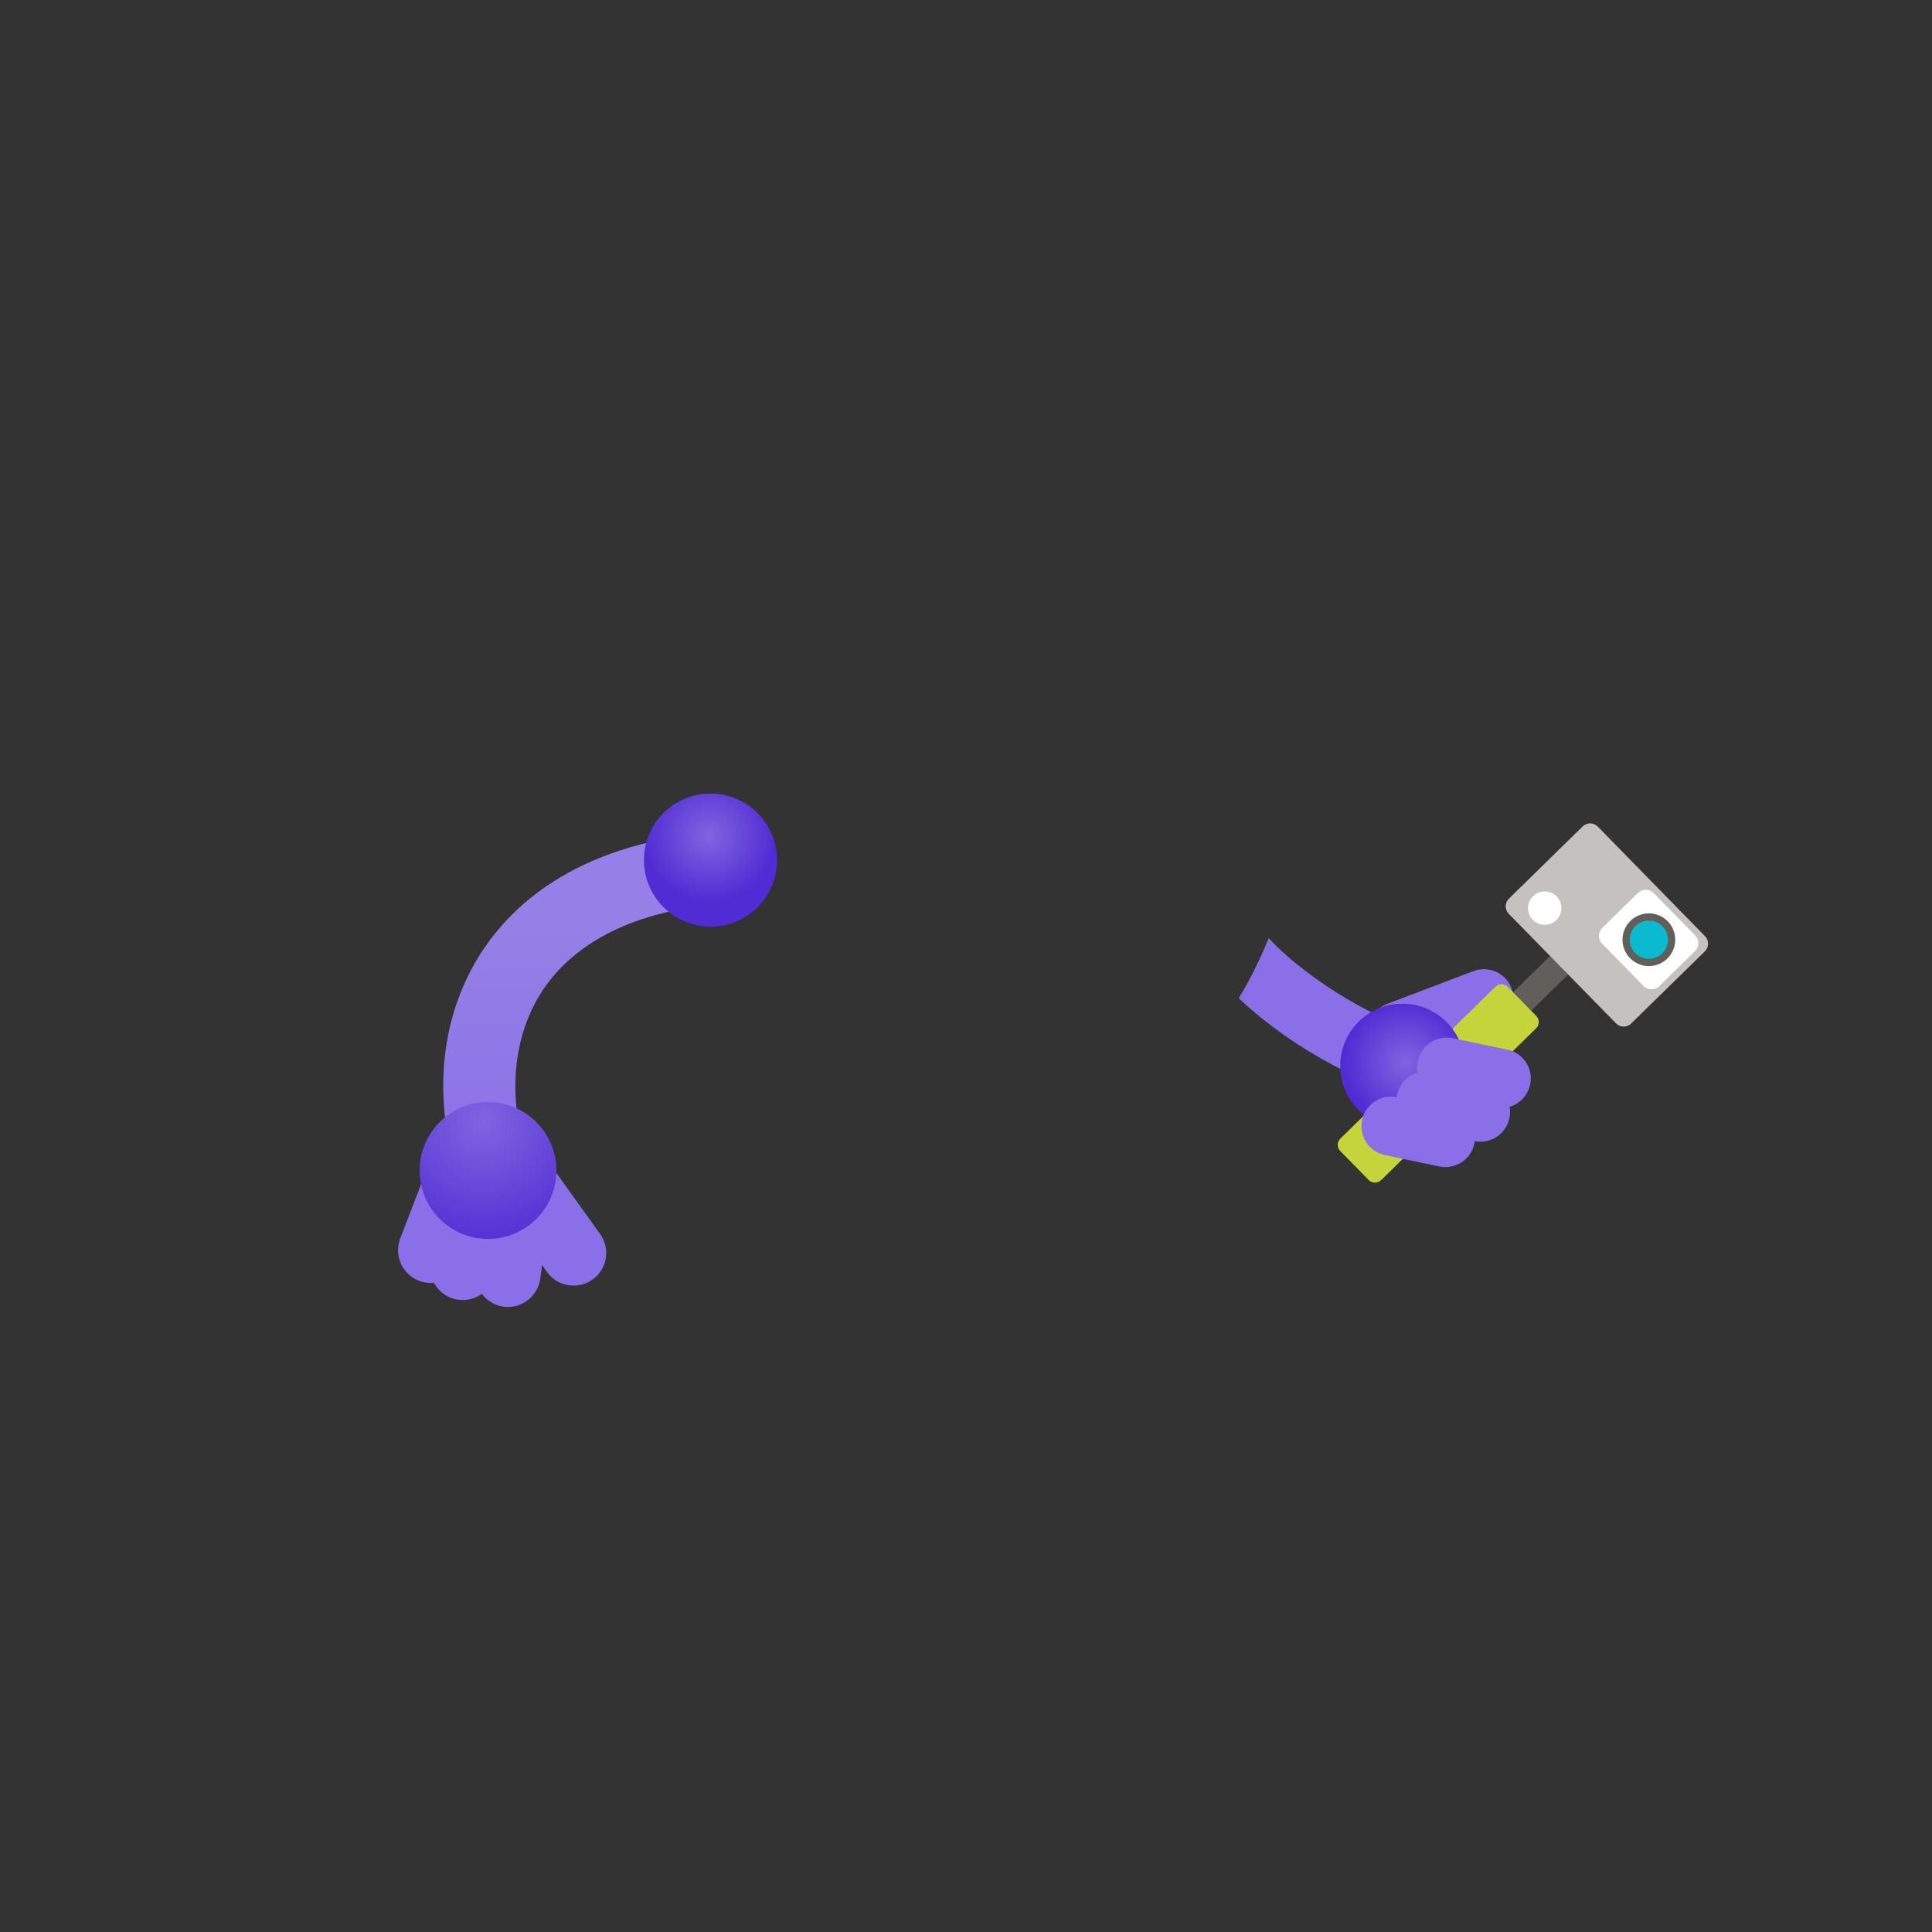 <?xml version="1.0" encoding="utf-8"?>
<!-- Generator: Adobe Illustrator 24.2.0, SVG Export Plug-In . SVG Version: 6.00 Build 0)  -->
<svg version="1.1" id="Layer_1" xmlns="http://www.w3.org/2000/svg" xmlns:xlink="http://www.w3.org/1999/xlink" x="0px" y="0px"
	 viewBox="0 0 2000 2000" enable-background="new 0 0 2000 2000" xml:space="preserve">
<rect x="0" y="0" width="2000" height="2000" fill="#333333" stroke="none"/>
<g id="ghost-image" display="none">
	<g display="inline" opacity="0.5">
		<path fill="#8A6FE8" d="M1469,1134.6c-57.7-4.7-181.3-73.8-228.1-150.4c-28.4-46.5,24.8-83.6,53.8-36.2
			c31.4,51.3,134.8,115.2,179.9,118.9L1469,1134.6z"/>
		<path fill="#8A6FE8" d="M1525,1005.7l-88.7,33.7c-15.8,6-23.7,23.7-17.8,39.5c6,15.8,23.7,23.7,39.5,17.8l88.7-33.7
			c15.8-6,23.7-23.7,17.8-39.5C1558.6,1007.6,1540.8,999.6,1525,1005.7z"/>
		<path fill="#8A6FE8" d="M1416.4,1155.1l37.8,51.4c10.2,13.6,29.4,16.4,43.1,6.3c13.6-10.2,16.4-29.4,6.3-43.1l-38.8-52.7
			L1416.4,1155.1z"/>
		<path fill="#8A6FE8" d="M1450.7,1158.2l76.8,42.9c14.9,8.2,33.6,2.9,41.8-12c8.2-14.8,2.9-33.6-12-41.8l-57-32.1L1450.7,1158.2z"
			/>
		<path fill="#8A6FE8" d="M1460.3,1121.8l84.6,24.4c16.3,4.7,33.4-4.7,38.2-21c4.7-16.3-4.7-33.4-21-38.2l-86.2-24.9L1460.3,1121.8z
			"/>
		
			<radialGradient id="SVGID_1_" cx="6809.729" cy="-8097.928" r="6.05" gradientTransform="matrix(10.652 0 0 10.652 -71082.25 87358.812)" gradientUnits="userSpaceOnUse">
			<stop  offset="0" style="stop-color:#8065E0"/>
			<stop  offset="1" style="stop-color:#512BD4"/>
		</radialGradient>
		<path fill="url(#SVGID_1_)" d="M1451.6,1168.2c35.6,0,64.4-28.8,64.4-64.4c0-35.6-28.9-64.4-64.4-64.4
			c-35.6,0-64.4,28.8-64.4,64.4C1387.1,1139.3,1416,1168.2,1451.6,1168.2z"/>
		
			<linearGradient id="SVGID_2_" gradientUnits="userSpaceOnUse" x1="432.501" y1="-14376.183" x2="492.279" y2="-14091.471" gradientTransform="matrix(1 0 0 1 694 15472)">
			<stop  offset="0" style="stop-color:#522CD5"/>
			<stop  offset="0.44" style="stop-color:#8A6FE8"/>
		</linearGradient>
		<path fill="url(#SVGID_2_)" d="M1216.5,1374.2c0.7-59.8-7.8-181.1-69.5-282.6l-60.3,36.6c56,92.1,60.2,199.7,58.9,246.6
			C1145.4,1378.6,1181.6,1382.1,1216.5,1374.2z"/>
		<path fill="#522CD5" d="M1145.5,1374.1l55.8-0.3l52.1,298.7l-112.1,0.5c-8.5,0-15-6.8-14.4-15.4L1145.5,1374.1z"/>
		
			<linearGradient id="SVGID_3_" gradientUnits="userSpaceOnUse" x1="468.524" y1="-14100.009" x2="646.134" y2="-13783.353" gradientTransform="matrix(1 0 0 1 694 15472)">
			<stop  offset="0" style="stop-color:#522CD5"/>
			<stop  offset="0.44" style="stop-color:#8A6FE8"/>
		</linearGradient>
		<path fill="url(#SVGID_3_)" d="M1373,1593.9c9.7,7.7,9.5,18.7,8.8,30.4l-2.3,35.8c-0.4,6.4-6,11.7-12.4,11.7l-116.8,0.5
			c-7.3,0-12.8-5.8-12.3-13.1l0.8-37.1c0.9-13.5-3.7-18.4-14.1-31.1c-17.9-21.7-70.7-140-65.7-217.1l57.5-0.3
			C1220.3,1419.5,1280.7,1521.1,1373,1593.9z"/>
		
			<radialGradient id="SVGID_4_" cx="7113.635" cy="-7765.125" r="6.049" gradientTransform="matrix(20.348 -9.260000e-02 9.260000e-02 20.348 -142722.719 160203.266)" gradientUnits="userSpaceOnUse">
			<stop  offset="3.400000e-02" style="stop-color:#522CD5"/>
			<stop  offset="0.996" style="stop-color:#8A6FE8"/>
		</radialGradient>
		<path fill="url(#SVGID_4_)" d="M1381.8,1624.3c0.6-8.2,0.7-16-2.5-22.6l-145.7,0.7c4,5.9,5.7,11.1,5.2,19.7l-0.8,37.1
			c-0.5,7.3,5,13.1,12.3,13.1l116.8-0.5c6.4,0,12-5.3,12.4-11.7L1381.8,1624.3z"/>
		
			<linearGradient id="SVGID_5_" gradientUnits="userSpaceOnUse" x1="103.638" y1="-14380.534" x2="172.368" y2="-14057.179" gradientTransform="matrix(1 0 0 1 694 15472)">
			<stop  offset="0" style="stop-color:#522CD5"/>
			<stop  offset="0.44" style="stop-color:#8A6FE8"/>
		</linearGradient>
		<path fill="url(#SVGID_5_)" d="M847.6,1418.8l-71.3-8.9l40.1-322.5l71.3,8.8L847.6,1418.8z"/>
		<path fill="#522CD5" d="M781.5,1371.7l56.5-0.3l15.6,302l-113.4,0.5c-8.6,0-14.3-6.9-12.7-15.6L781.5,1371.7z"/>
		
			<linearGradient id="SVGID_6_" gradientUnits="userSpaceOnUse" x1="48.799" y1="-14073.011" x2="202.845" y2="-13779.472" gradientTransform="matrix(1 0 0 1 694 15472)">
			<stop  offset="0" style="stop-color:#522CD5"/>
			<stop  offset="0.44" style="stop-color:#8A6FE8"/>
		</linearGradient>
		<path fill="url(#SVGID_6_)" d="M945.7,1595.1c8.7,7.9,8.5,18,6.3,29.8l-6.8,36.2c-1.2,6.5-7.5,11.8-14,11.8l-162.2,0.8
			c-7.4,0-12.2-5.9-10.8-13.2l5.8-37.5c2.6-13.6,0.6-17.7,0.8-35.1c0.5-32.8,15.6-138.2,30.3-216.2l58.2-0.2
			C851.4,1417.6,871.5,1527.9,945.7,1595.1z"/>
		
			<radialGradient id="SVGID_7_" cx="7124.864" cy="-7738.657" r="6.049" gradientTransform="matrix(22.145 -0.101 0.101 22.122 -156138.375 173450.828)" gradientUnits="userSpaceOnUse">
			<stop  offset="3.400000e-02" style="stop-color:#522CD5"/>
			<stop  offset="0.996" style="stop-color:#8A6FE8"/>
		</radialGradient>
		<path fill="url(#SVGID_7_)" d="M763.9,1622.9l-5.8,37.5c-1.4,7.3,3.5,13.3,10.8,13.2l162.2-0.7c6.5,0,12.8-5.3,14-11.8l6.8-36.2
			c1.6-8.6,2.1-16.2-1-22.8l-185.9,0.8C765.4,1609.6,765.5,1614.4,763.9,1622.9z"/>
		<path fill="#8A6FE8" d="M804,455.8L736.5,483l-18.4-73.1l48.4-19.5L804,455.8z"/>
		<path fill="#512BD4" d="M788.8,582c38.2,0,69.1-30.9,69.1-69.1s-30.9-69.1-69.1-69.1s-69.1,30.9-69.1,69.1
			C719.7,551,750.7,582,788.8,582z"/>
		
			<radialGradient id="SVGID_8_" cx="7339.837" cy="-7552.676" r="6.049" gradientTransform="matrix(61.95 0 0 61.95 -453685.719 468654.875)" gradientUnits="userSpaceOnUse">
			<stop  offset="0.474" style="stop-color:#A08BE8"/>
			<stop  offset="0.862" style="stop-color:#8065E0"/>
		</radialGradient>
		<path fill="url(#SVGID_8_)" d="M1300.2,939.7C1325,844.2,1309,768,1309,768h22.4l0.5-0.4c-32.2-175.2-185.6-307.9-370-307.9
			c-207.8,0-376.3,168.5-376.3,376.3s168.4,376.3,376.3,376.3c164,0,303.5-104.9,355-251.2C1318.4,954.8,1318.3,943.6,1300.2,939.7z
			"/>
		<path fill="#D8CFF7" d="M1286.4,1026.5H637.5c14.6,24.8,31.9,47.7,51.5,68.4h545.8C1254.5,1074.2,1271.8,1051.3,1286.4,1026.5z"/>
		
			<radialGradient id="SVGID_9_" cx="7310.338" cy="-7587.544" r="6.049" gradientTransform="matrix(48.258 0 0 48.258 -351550.938 366859.344)" gradientUnits="userSpaceOnUse">
			<stop  offset="9.330000e-02" style="stop-color:#E1DFDD"/>
			<stop  offset="0.9" style="stop-color:#FFFFFF"/>
		</radialGradient>
		<path fill="url(#SVGID_9_)" d="M1300.2,939.7c24.6-94.3,9.2-169.7,8.9-171.6H918.6c0,0-24.6-2.5-24.6,20s0.9,85.9,0.9,156.2
			c0,14.4,11.8,21.4,21.1,21.4C916.1,965.6,1256.6,965.6,1300.2,939.7z"/>
		<path fill="#A08BE8" d="M1065,939.9c0,0,60.1-47.5,71.8-56.3c11.7-8.8,22-9.3,32.7,0s70.8,56.3,70.8,56.3H1065z"/>
		<path fill="#512BD4" d="M1315.4,965.3c0,0,10.4-20.1-15.2-25.7c0-0.1-383.8-0.3-383.8-0.3c-8.9,0-20.4-5.3-21.4-14
			c0,6.2,0,12.5,0,18.8c0,13.1,9.8,20,18.5,21.2c0.9,0.1,1.8,0.2,2.7,0.2h26.2L1315.4,965.3z"/>
		<path fill="#512BD4" d="M1286.5,851.6c0.4-27.3-12.4-49.7-28.7-49.9s-29.8,21.7-30.2,49c-0.4,27.3,12.4,49.7,28.7,49.9
			C1272.6,900.9,1286.1,879,1286.5,851.6z"/>
		<path fill="#8065E0" d="M1256.7,825c-10.8,10.8-10.8,28.2,0,38.9c7.4,7.4,17.8,9.7,27.2,7c1.6-5.9,2.5-12.4,2.6-19.3
			c0.2-13.4-2.8-25.6-7.8-34.6C1270.9,816.4,1262.8,819,1256.7,825z"/>
		<path fill="#512BD4" d="M1020.8,900.9c16.3-0.2,29.1-22.6,28.7-49.9s-13.9-49.3-30.2-49c-16.2,0.2-29.1,22.6-28.7,49.9
			C991,879.2,1004.5,901.2,1020.8,900.9z"/>
		<path fill="#8065E0" d="M1019.8,826.6c-10.8,10.8-10.8,28.2,0,38.9c7.3,7.3,17.7,9.6,27,7c1.8-6.5,2.8-13.8,2.6-21.6
			c-0.2-12.4-3.1-23.7-7.7-32.3C1033.9,818,1025.8,820.6,1019.8,826.6z"/>
		<path fill="#512BD4" d="M1084.8,1115.2l123.2-0.6l-0.5-108.9l-123.2,0.6L1084.8,1115.2z"/>
		<path fill="#FFFFFF" d="M1106.1,1074.5c-0.8,0-1.5-0.3-2.1-0.8c-0.6-0.6-0.9-1.2-0.9-2c0-0.8,0.3-1.5,0.9-2
			c0.6-0.6,1.3-0.8,2.1-0.8c0.8,0,1.5,0.3,2.1,0.8c0.6,0.5,0.9,1.2,0.9,2s-0.3,1.4-0.9,2C1107.7,1074.2,1107,1074.5,1106.1,1074.5z"
			/>
		<path fill="#FFFFFF" d="M1138.9,1074h-5.3l-14.1-22.1c-0.3-0.5-0.7-1.2-0.9-1.8h-0.1c0.1,0.6,0.2,2,0.2,4.1l0,19.7h-4.7l-0.1-30.1
			h5.7l13.6,21.6c0.6,0.9,0.9,1.5,1.1,1.8h0.1c-0.2-0.8-0.2-2.2-0.2-4.1l0-19.4h4.7L1138.9,1074z"/>
		<path fill="#FFFFFF" d="M1161.8,1073.9l-16.5,0l-0.1-30.1l15.8,0v4.2l-10.9,0l0,8.5l10.1,0v4.2l-10.1,0l0,8.9l11.6,0
			L1161.8,1073.9L1161.8,1073.9z"/>
		<path fill="#FFFFFF" d="M1185.2,1048l-8.4,0l0.1,25.9h-4.9l-0.1-25.9l-8.4,0v-4.2l21.7-0.1L1185.2,1048z"/>
		<path fill="#8A6FE8" d="M529.4,1254.2l40.2,57.3c10.8,15.2,31.9,18.7,47.2,7.9c15.2-10.8,18.7-31.9,7.9-47.1L575,1203
			L529.4,1254.2z"/>
		<path fill="#8A6FE8" d="M460.1,1232.5l-11.1,69.2c-2.8,18.4,9.8,35.7,28.3,38.5c18.4,2.8,35.7-9.8,38.5-28.3l11.4-70.9
			L460.1,1232.5z"/>
		<path fill="#8A6FE8" d="M505,1240.3l-9.3,69.4c-2.4,18.5,10.8,35.4,29.2,37.8c18.5,2.4,35.4-10.8,37.8-29.2l9.6-71.2L505,1240.3z"
			/>
		<path fill="#8A6FE8" d="M442.7,1211.8l-25.1,65.4c-6.6,17.5,2.3,37,19.8,43.5c17.5,6.6,37-2.3,43.5-19.8l25.7-67.1L442.7,1211.8z"
			/>
		
			<linearGradient id="SVGID_10_" gradientUnits="userSpaceOnUse" x1="-100.867" y1="-14612.47" x2="-100.867" y2="-14231.58" gradientTransform="matrix(1 0 0 1 694 15472)">
			<stop  offset="0.249" style="stop-color:#967FE6"/>
			<stop  offset="1" style="stop-color:#8A6FE8"/>
		</linearGradient>
		<path fill="url(#SVGID_10_)" d="M489.3,1240.4c-27.9-57-44.2-154.4,1.8-241.6c28-52.9,89.2-120,222.3-139.3l10.7,73.8
			c-80.8,11.7-138.5,46.4-167,100.3c-30.8,58.4-22.6,129.4-0.8,174L489.3,1240.4z"/>
		
			<radialGradient id="SVGID_11_" cx="6799.825" cy="-8072.141" r="6.049" gradientTransform="matrix(11.399 0 0 11.399 -76773.781 92874.922)" gradientUnits="userSpaceOnUse">
			<stop  offset="0" style="stop-color:#8065E0"/>
			<stop  offset="1" style="stop-color:#512BD4"/>
		</radialGradient>
		<path fill="url(#SVGID_11_)" d="M739,954.1c38.1,0,68.9-30.8,68.9-68.9S777,816.3,739,816.3s-68.9,30.8-68.9,68.9
			C670.1,923.2,700.9,954.1,739,954.1z"/>
		
			<radialGradient id="SVGID_12_" cx="7118.906" cy="-7743.298" r="6.049" gradientTransform="matrix(22.729 0 0 22.729 -161302.172 177152.703)" gradientUnits="userSpaceOnUse">
			<stop  offset="0" style="stop-color:#8065E0"/>
			<stop  offset="1" style="stop-color:#512BD4"/>
		</radialGradient>
		<path fill="url(#SVGID_12_)" d="M508.6,1277.3c39.1,0,70.8-31.7,70.8-70.8s-31.7-70.8-70.8-70.8s-70.8,31.7-70.8,70.8
			C437.9,1245.7,469.5,1277.3,508.6,1277.3z"/>
		<path fill="#D8CFF7" d="M739.7,415.8c-26.2,7-53.3-8.4-60.5-34.4c-7.2-26,8.2-52.7,34.5-59.7c26.2-7,53.3,8.4,60.5,34.4
			C781.4,382.1,766,408.8,739.7,415.8z"/>
	</g>
</g>
<g id="bot-base" display="none">
	<g display="inline">
		
			<radialGradient id="SVGID_13_" cx="7339.837" cy="-7552.676" r="6.049" gradientTransform="matrix(61.95 0 0 61.95 -453685.719 468654.875)" gradientUnits="userSpaceOnUse">
			<stop  offset="0.474" style="stop-color:#A08BE8"/>
			<stop  offset="0.862" style="stop-color:#8065E0"/>
		</radialGradient>
		<path fill="url(#SVGID_13_)" d="M1300.2,939.7C1325,844.2,1309,768,1309,768h22.4l0.5-0.4c-32.2-175.2-185.6-307.9-370-307.9
			c-207.8,0-376.3,168.5-376.3,376.3s168.4,376.3,376.3,376.3c164,0,303.5-104.9,355-251.2C1318.4,954.8,1318.3,943.6,1300.2,939.7z
			"/>
		<path fill="#D8CFF7" d="M1286.4,1026.5H637.5c14.6,24.8,31.9,47.7,51.5,68.4h545.8C1254.5,1074.2,1271.8,1051.3,1286.4,1026.5z"/>
		
			<radialGradient id="SVGID_14_" cx="7310.338" cy="-7587.544" r="6.049" gradientTransform="matrix(48.258 0 0 48.258 -351550.938 366859.344)" gradientUnits="userSpaceOnUse">
			<stop  offset="9.330000e-02" style="stop-color:#E1DFDD"/>
			<stop  offset="0.9" style="stop-color:#FFFFFF"/>
		</radialGradient>
		<path fill="url(#SVGID_14_)" d="M1300.2,939.7c24.6-94.3,9.2-169.7,8.9-171.6H918.6c0,0-24.6-2.5-24.6,20s0.9,85.9,0.9,156.2
			c0,14.4,11.8,21.4,21.1,21.4C916.1,965.6,1256.6,965.6,1300.2,939.7z"/>
		<path fill="#A08BE8" d="M1065,939.9c0,0,60.1-47.5,71.8-56.3c11.7-8.8,22-9.3,32.7,0s70.8,56.3,70.8,56.3H1065z"/>
		<path fill="#512BD4" d="M1315.4,965.3c0,0,10.4-20.1-15.2-25.7c0-0.1-383.8-0.3-383.8-0.3c-8.9,0-20.4-5.3-21.4-14
			c0,6.2,0,12.5,0,18.8c0,13.1,9.8,20,18.5,21.2c0.9,0.1,1.8,0.2,2.7,0.2h26.2L1315.4,965.3z"/>
		<path fill="#512BD4" d="M1084.8,1115.2l123.2-0.6l-0.5-108.9l-123.2,0.6L1084.8,1115.2z"/>
		<path fill="#FFFFFF" d="M1106.1,1074.5c-0.8,0-1.5-0.3-2.1-0.8c-0.6-0.6-0.9-1.2-0.9-2c0-0.8,0.3-1.5,0.9-2
			c0.6-0.6,1.3-0.8,2.1-0.8c0.8,0,1.5,0.3,2.1,0.8c0.6,0.5,0.9,1.2,0.9,2s-0.3,1.4-0.9,2C1107.7,1074.2,1107,1074.5,1106.1,1074.5z"
			/>
		<path fill="#FFFFFF" d="M1138.9,1074h-5.3l-14.1-22.1c-0.3-0.5-0.7-1.2-0.9-1.8h-0.1c0.1,0.6,0.2,2,0.2,4.1l0,19.7h-4.7l-0.1-30.1
			h5.7l13.6,21.6c0.6,0.9,0.9,1.5,1.1,1.8h0.1c-0.2-0.8-0.2-2.2-0.2-4.1l0-19.4h4.7L1138.9,1074z"/>
		<path fill="#FFFFFF" d="M1161.8,1073.9l-16.5,0l-0.1-30.1l15.8,0v4.2l-10.9,0l0,8.5l10.1,0v4.2l-10.1,0l0,8.9l11.6,0
			L1161.8,1073.9L1161.8,1073.9z"/>
		<path fill="#FFFFFF" d="M1185.2,1048l-8.4,0l0.1,25.9h-4.9l-0.1-25.9l-8.4,0v-4.2l21.7-0.1L1185.2,1048z"/>
	</g>
</g>
<g id="asset">
	<g>
		<g>
			<path fill="#8A6FE8" d="M526,1259.4l40.2,57.3c10.8,15.2,31.9,18.7,47.2,7.9c15.2-10.8,18.7-31.9,7.9-47.1l-49.7-69.3L526,1259.4
				z"/>
			<path fill="#8A6FE8" d="M456.7,1237.7l-11.1,69.2c-2.8,18.4,9.8,35.7,28.3,38.5c18.4,2.8,35.7-9.8,38.5-28.3l11.4-70.9
				L456.7,1237.7z"/>
			<path fill="#8A6FE8" d="M501.6,1245.5l-9.3,69.4c-2.4,18.5,10.8,35.4,29.2,37.8c18.5,2.4,35.4-10.8,37.8-29.2l9.6-71.2
				L501.6,1245.5z"/>
			<path fill="#8A6FE8" d="M439.3,1217l-25.1,65.4c-6.6,17.5,2.3,37,19.8,43.5c17.5,6.6,37-2.3,43.5-19.8l25.7-67.1L439.3,1217z"/>
			
				<linearGradient id="SVGID_15_" gradientUnits="userSpaceOnUse" x1="-104.287" y1="-14607.3" x2="-104.287" y2="-14226.41" gradientTransform="matrix(1 0 0 1 694 15472)">
				<stop  offset="0.249" style="stop-color:#967FE6"/>
				<stop  offset="1" style="stop-color:#8A6FE8"/>
			</linearGradient>
			<path fill="url(#SVGID_15_)" d="M485.9,1245.6c-27.9-57-44.2-154.4,1.8-241.6c28-52.9,89.2-120,222.3-139.3l10.7,73.8
				c-80.8,11.7-138.5,46.4-167,100.3c-30.8,58.4-22.6,129.4-0.8,174L485.9,1245.6z"/>
			
				<radialGradient id="SVGID_16_" cx="6799.524" cy="-8071.686" r="6.049" gradientTransform="matrix(11.399 0 0 11.399 -76773.781 92874.922)" gradientUnits="userSpaceOnUse">
				<stop  offset="0" style="stop-color:#8065E0"/>
				<stop  offset="1" style="stop-color:#512BD4"/>
			</radialGradient>
			<path fill="url(#SVGID_16_)" d="M735.5,959.3c38.1,0,68.9-30.8,68.9-68.9s-30.8-68.9-68.9-68.9s-68.9,30.8-68.9,68.9
				C666.7,928.4,697.5,959.3,735.5,959.3z"/>
			
				<radialGradient id="SVGID_17_" cx="7118.755" cy="-7743.07" r="6.049" gradientTransform="matrix(22.729 0 0 22.729 -161302.172 177152.703)" gradientUnits="userSpaceOnUse">
				<stop  offset="0" style="stop-color:#8065E0"/>
				<stop  offset="1" style="stop-color:#512BD4"/>
			</radialGradient>
			<path fill="url(#SVGID_17_)" d="M505.2,1282.5c39.1,0,70.8-31.7,70.8-70.8s-31.7-70.8-70.8-70.8s-70.8,31.7-70.8,70.8
				C434.4,1250.8,466.1,1282.5,505.2,1282.5z"/>
		</g>
		<g>
			<path fill="#8A6FE8" d="M1525.2,1005.3l-88.7,33.7c-15.8,6-23.7,23.7-17.8,39.5c6,15.8,23.7,23.7,39.5,17.8l88.7-33.7
				c15.8-6,23.7-23.7,17.8-39.5C1558.8,1007.2,1541.1,999.3,1525.2,1005.3z"/>
			<path fill="#8A6FE8" d="M1313.3,971.2c-6.8,17.3-19.6,44.2-31,62.1c57.5,54.7,142.1,97.3,186.9,100.9l5.6-67.6
				C1436.5,1063.5,1355.8,1016.7,1313.3,971.2z"/>
			<g>
				
					<rect x="1552.6" y="1007" transform="matrix(0.714 -0.7 0.7 0.714 -258.858 1406.514)" fill="#625F5B" width="82" height="26.8"/>
				<path fill="#C4C1BE" d="M1764.9,984.8l-76.4,74.8c-4.3,4.2-11.3,4.2-15.6-0.2l-111.1-113.5c-4.2-4.3-4.2-11.3,0.2-15.6
					l76.4-74.8c4.3-4.2,11.3-4.2,15.6,0.2l111.1,113.5C1769.3,973.6,1769.2,980.5,1764.9,984.8z"/>
				<path fill="#FFFFFF" d="M1754.6,984.7l-36.9,36.1c-4.6,4.5-11.9,4.4-16.4-0.2l-42.8-43.7c-4.5-4.6-4.4-11.9,0.2-16.4l36.9-36.1
					c4.6-4.5,11.9-4.4,16.4,0.2l42.8,43.7C1759.3,972.9,1759.2,980.2,1754.6,984.7z"/>
				<circle fill="#625F5B" cx="1706.9" cy="972.8" r="27.3"/>
				<circle fill="#0BBACF" cx="1706.9" cy="972.8" r="19.8"/>
				<circle fill="#FFFFFF" cx="1599.1" cy="940.1" r="17.3"/>
				<path fill="#C5D43B" d="M1590.2,1064.5l-160.5,157.2c-3.6,3.5-9.3,3.4-12.8-0.1l-29.5-30.1c-3.5-3.6-3.4-9.3,0.1-12.8
					l160.5-157.2c3.6-3.5,9.3-3.5,12.8,0.1l29.5,30.1C1593.8,1055.2,1593.8,1061,1590.2,1064.5z"/>
			</g>
			
				<radialGradient id="SVGID_18_" cx="6809.751" cy="-8097.962" r="6.05" gradientTransform="matrix(10.652 0 0 10.652 -71082.25 87358.812)" gradientUnits="userSpaceOnUse">
				<stop  offset="0" style="stop-color:#8065E0"/>
				<stop  offset="1" style="stop-color:#512BD4"/>
			</radialGradient>
			<path fill="url(#SVGID_18_)" d="M1451.8,1167.8c35.6,0,64.4-28.8,64.4-64.4s-28.9-64.4-64.4-64.4c-35.6,0-64.4,28.8-64.4,64.4
				C1387.3,1139,1416.2,1167.8,1451.8,1167.8z"/>
			<path fill="#8A6FE8" d="M1560.5,1086.6l-56.4-11.8c-16.5-3.6-32.8,7-36.4,23.4c-3.6,16.5,7,32.8,23.4,36.4l56.4,11.8
				c16.5,3.6,32.8-7,36.4-23.4C1587.6,1106.5,1577.1,1090.1,1560.5,1086.6z"/>
			<path fill="#8A6FE8" d="M1539.1,1121.4l-56.4-11.8c-16.5-3.6-32.8,7-36.4,23.4c-3.6,16.5,7,32.8,23.4,36.4l56.4,11.8
				c16.5,3.6,32.8-7,36.4-23.4C1566.2,1141.3,1555.7,1125,1539.1,1121.4z"/>
			<path fill="#8A6FE8" d="M1502.8,1147.7l-56.4-11.8c-16.5-3.6-32.8,7-36.4,23.4c-3.6,16.5,7,32.8,23.4,36.4l56.4,11.8
				c16.5,3.6,32.8-7,36.4-23.4C1529.9,1167.5,1519.4,1151.2,1502.8,1147.7z"/>
		</g>
	</g>
</g>
</svg>
